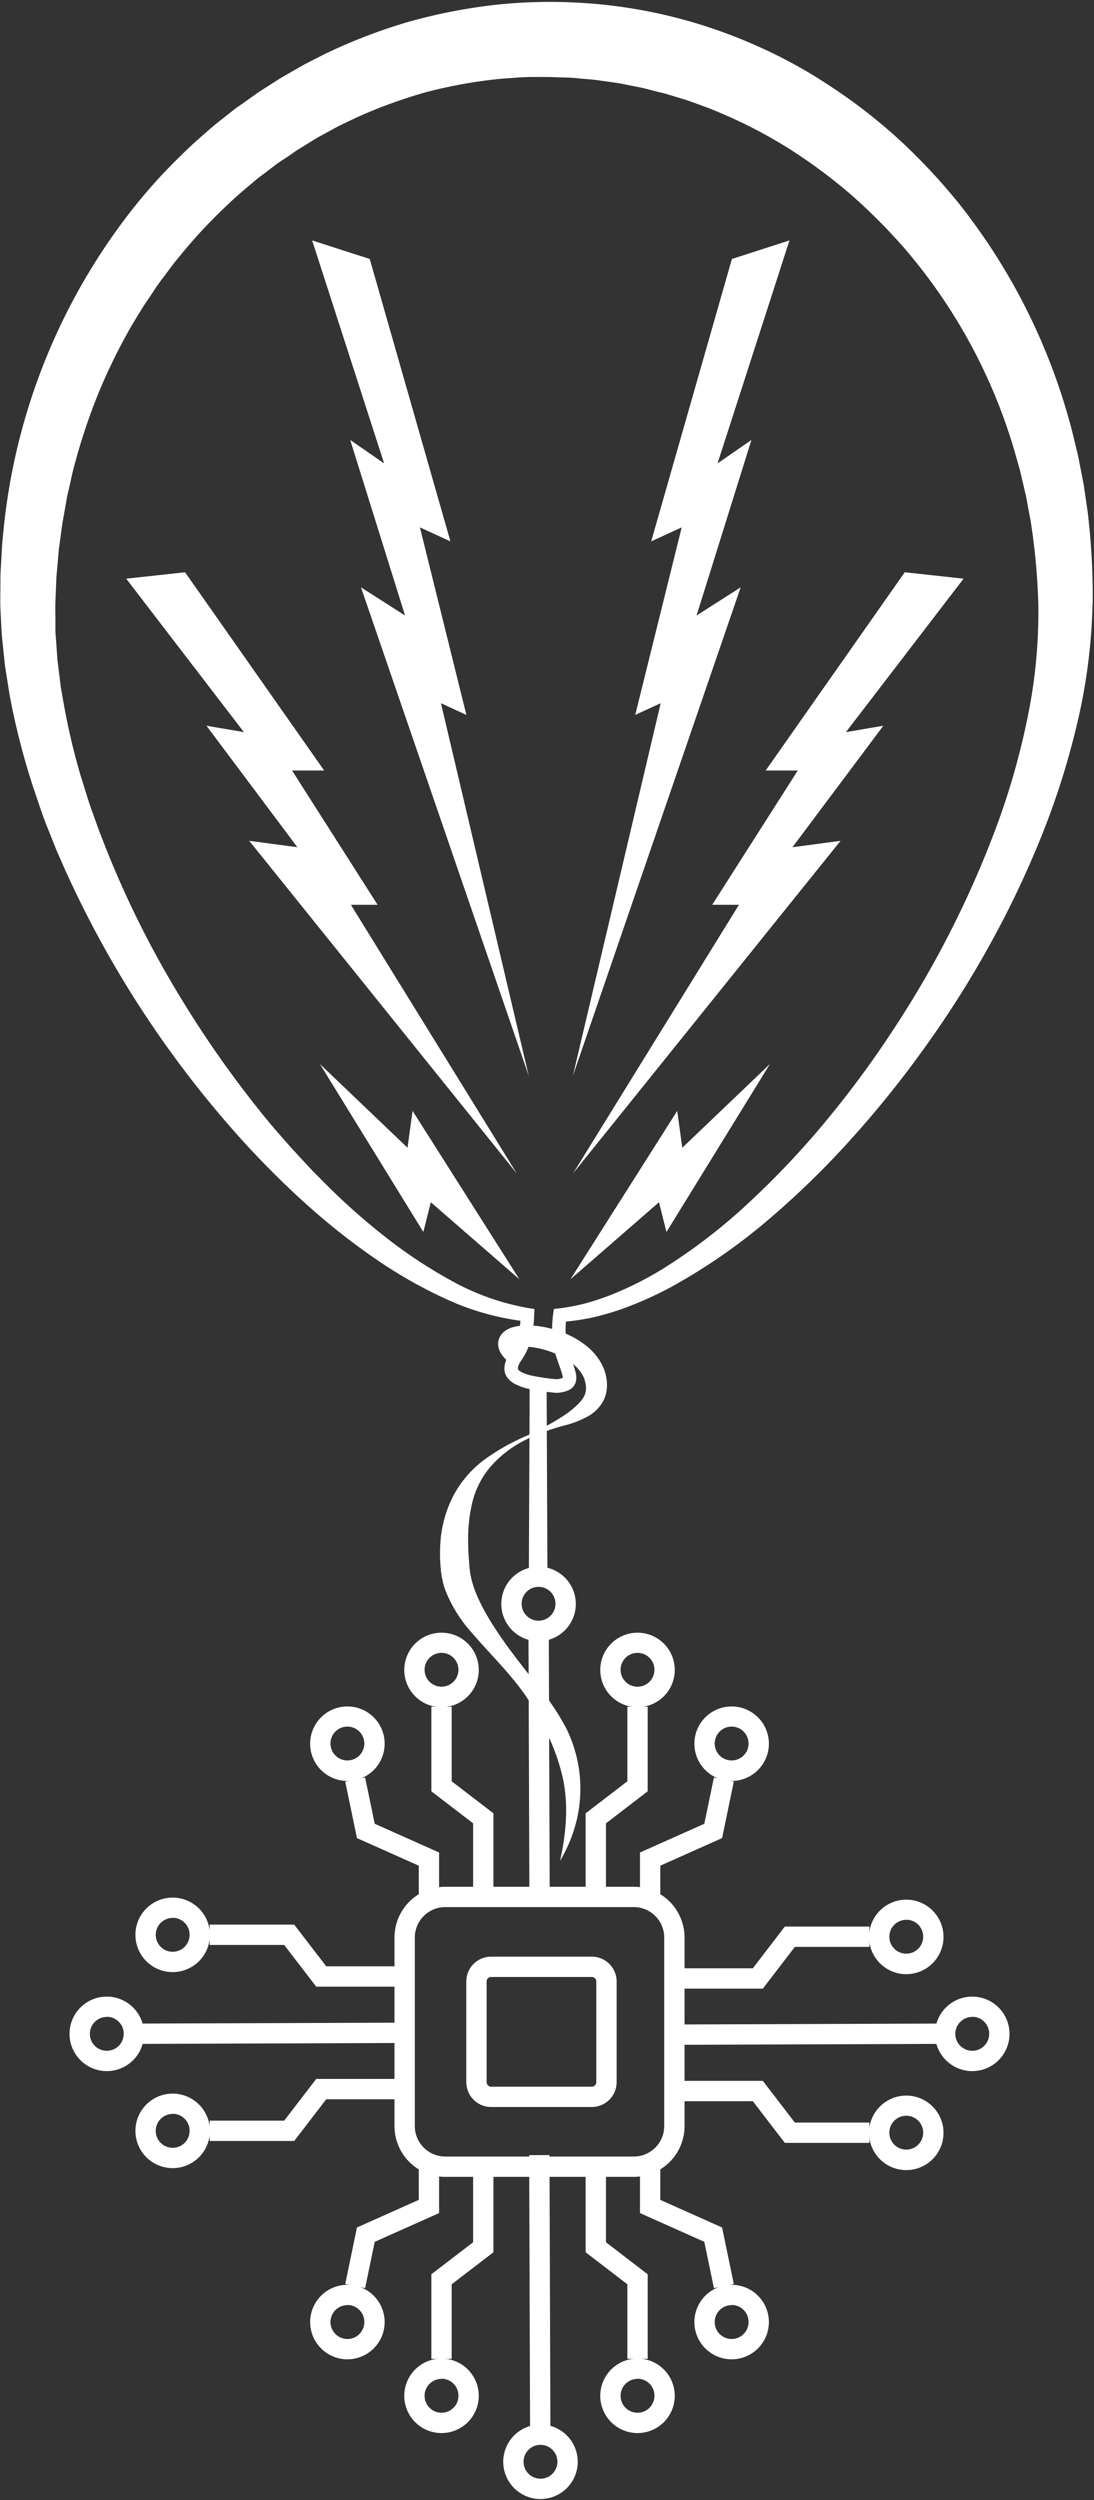 <svg id="Layer_1" data-name="Layer 1" xmlns="http://www.w3.org/2000/svg" viewBox="0 0 323.13 738.34"><rect x="0" y="0" width="323.13" height="738.34" fill="#333333" stroke="none"/><defs><style>.cls-1{fill:#fff;}</style></defs><title>balloon_tech</title><g id="balloon_tech"><g id="balloon"><path class="cls-1" d="M306.69,178.66a190.16,190.16,0,0,0-2-23c-.23-1.91-.67-3.79-1-5.68l-.52-2.84c-.17-.94-.43-1.87-.63-2.81l-1.32-5.6-1.57-5.53A161.1,161.1,0,0,0,267.21,73.4a168.57,168.57,0,0,0-15.95-16A156.38,156.38,0,0,0,233.2,44a140.32,140.32,0,0,0-19.8-10.38c-3.4-1.53-6.92-2.73-10.42-4L197.65,28c-1.77-.56-3.6-.91-5.39-1.41-.9-.22-1.79-.48-2.7-.67l-2.73-.55c-1.83-.34-3.63-.79-5.48-1l-5.52-.79-5.55-.49c-1.85-.22-3.72-.18-5.58-.27l-2.79-.09c-.93,0-1.86,0-2.79,0-1.86,0-3.72,0-5.58.13l-5.57.4a141.62,141.62,0,0,0-22,3.93,143.88,143.88,0,0,0-21,7.67l-5.07,2.43L94.94,40l-1.24.67-1.2.74L90.1,42.9l-2.41,1.47L85.36,46,83,47.56l-1.17.79-1.12.86-4.51,3.41c-2.88,2.43-5.82,4.81-8.54,7.44A150.44,150.44,0,0,0,52.23,76.7c-1.23,1.44-2.33,3-3.47,4.52s-2.29,3-3.32,4.63S43.3,89,42.27,90.6l-3,4.89A168.45,168.45,0,0,0,29.13,116a175,175,0,0,0-7.25,21.79c-.53,1.85-.87,3.74-1.32,5.61l-.64,2.8c-.2.94-.34,1.89-.52,2.84l-1,5.67-.77,5.72c-.3,1.91-.42,3.83-.59,5.75L16.79,169l-.13,1.45-.06,1.44-.23,5.78c-.08,1.93,0,3.81,0,5.72l0,2.86c0,1,.13,1.91.19,2.86l.4,5.73.71,5.74c.13.95.22,1.91.38,2.86l.5,2.86a199.7,199.7,0,0,0,5.25,22.72c1.2,3.73,2.26,7.5,3.62,11.18l2,5.55,2.15,5.49a290.16,290.16,0,0,0,21.15,42.37,313.57,313.57,0,0,0,27.54,38.77l3.9,4.49,2,2.25,2,2.18,4.06,4.36,4.19,4.22a193.35,193.35,0,0,0,17.79,15.72A141,141,0,0,0,134,378.58a72.15,72.15,0,0,0,22,7.7l1.86.29-.09,1.72v0a30.33,30.33,0,0,1-1.35,8.55,18,18,0,0,1-1.93,4.11l-.56.86a6.34,6.34,0,0,0-.44.72l-.19.36-.14.33a2.88,2.88,0,0,0-.18.58c0,.33,0,.46.07.6a.14.14,0,0,1,0,.07l.08.07a1.07,1.07,0,0,1,.14.16l.5.37a12.39,12.39,0,0,0,3.21,1.15,55.4,55.4,0,0,0,7.69,1.1h-.37a5.78,5.78,0,0,0,1.93-.44c.05,0,0,0,0,0s0,0,0,0a.09.09,0,0,0,0,.07h0s0,0,0-.08a.57.57,0,0,0,0-.14c0-.17,0-.28-.08-.49a25.76,25.76,0,0,0-.82-2.59c-.32-.93-.67-1.89-1-2.88a24.11,24.11,0,0,1-.82-3.12,25.08,25.08,0,0,1-.38-3.21,33.38,33.38,0,0,1,.25-6.33l.21-1.55,1.61-.18h0a60.37,60.37,0,0,0,8.06-1.57,73.47,73.47,0,0,0,7.82-2.66,98.9,98.9,0,0,0,14.8-7.51,165.57,165.57,0,0,0,26.4-20.5,251.92,251.92,0,0,0,22.88-24.55,296.6,296.6,0,0,0,19.76-27.15,296.68,296.68,0,0,0,29.9-59.68A218.41,218.41,0,0,0,303.69,211,153.3,153.3,0,0,0,306.69,178.66Zm16,0a169,169,0,0,1-4.63,35.41,230.49,230.49,0,0,1-10.72,33.53,285.21,285.21,0,0,1-15.05,31.5,299.21,299.21,0,0,1-18.55,29.4,305.37,305.37,0,0,1-21.65,27.11,257,257,0,0,1-24.78,24.28,171.78,171.78,0,0,1-28.54,19.88,104.58,104.58,0,0,1-16,7.11,79.72,79.72,0,0,1-8.5,2.35,68,68,0,0,1-8.77,1.19h0l1.82-1.73a29.76,29.76,0,0,0-.23,5.57,21.87,21.87,0,0,0,.32,2.7,19.5,19.5,0,0,0,.7,2.64c.29.92.62,1.83,1,2.77a28.89,28.89,0,0,1,.95,3.1,8.64,8.64,0,0,1,.15,1,5.85,5.85,0,0,1,0,.6,2.61,2.61,0,0,1-.06.65,5.42,5.42,0,0,1-.19.72,5.12,5.12,0,0,1-.39.73,3,3,0,0,1-.51.6,2.46,2.46,0,0,1-.56.45,6.32,6.32,0,0,1-.56.33,5,5,0,0,1-.51.21l-.51.18-.45.11a14.91,14.91,0,0,1-1.74.28l-.15,0-.21,0a61,61,0,0,1-8.3-1.2,15.87,15.87,0,0,1-4.34-1.62c-.38-.25-.76-.53-1.13-.83l-.54-.59c-.08-.1-.17-.19-.25-.3l-.22-.38a6.35,6.35,0,0,1-.38-.79c-.08-.29-.14-.58-.2-.87a3.41,3.41,0,0,1,0-.84,3.87,3.87,0,0,1,.07-.79,6.92,6.92,0,0,1,.4-1.35l.25-.6.29-.53a10.8,10.8,0,0,1,.61-1l.55-.83a13.68,13.68,0,0,0,1.47-3.19,26.1,26.1,0,0,0,1.16-7.36v0l1.76,2a76.87,76.87,0,0,1-24-6.72,136.79,136.79,0,0,1-21.45-12.33c-13.57-9.38-25.7-20.58-36.87-32.6a308.46,308.46,0,0,1-54.14-82l-2.49-5.69-2.31-5.78c-.77-1.92-1.53-3.85-2.19-5.83l-2-5.89A215.83,215.83,0,0,1,3.6,209.15L3,206.06c-.21-1-.35-2.08-.52-3.12l-1-6.25-.66-6.32c-.1-1.06-.24-2.11-.31-3.17L.33,184c-.07-2.12-.25-4.27-.24-6.38l.05-6.32v-1.58l.08-1.58L.4,165c.12-2.1.19-4.22.44-6.31a182.46,182.46,0,0,1,36-93.94,160.5,160.5,0,0,1,17-19.21c3-3,6.31-5.82,9.56-8.64l5.06-4,1.27-1L71.06,31l2.63-1.87,2.63-1.88,2.73-1.74,2.72-1.74,1.37-.87,1.4-.8,5.63-3.21L96,15.92a163.7,163.7,0,0,1,24.23-9.35,162.93,162.93,0,0,1,25.53-5.08A151.14,151.14,0,0,1,171.77.85,148.39,148.39,0,0,1,222.29,13,144.46,144.46,0,0,1,245.16,25.4a160.2,160.2,0,0,1,20.47,15.88,178,178,0,0,1,17.61,18.83,180.78,180.78,0,0,1,33.7,68.33l1.49,6.18,1.21,6.23c.19,1.05.43,2.08.57,3.13l.46,3.14c.28,2.09.66,4.17.84,6.28A205.23,205.23,0,0,1,322.73,178.66Z"/><path class="cls-1" d="M149.74,401.77a11.47,11.47,0,0,1-1.47-1.64,5.78,5.78,0,0,1-1.12-2.9,4.52,4.52,0,0,1,.39-2.22,4.89,4.89,0,0,1,1.25-1.66,7,7,0,0,1,2.53-1.36,15.1,15.1,0,0,1,4.12-.59,25.17,25.17,0,0,1,3.72.25,30.29,30.29,0,0,1,7,1.83,26,26,0,0,1,6.49,3.56,17.46,17.46,0,0,1,5.17,6,13.4,13.4,0,0,1,1.3,4,11.83,11.83,0,0,1-.08,4.35,9.69,9.69,0,0,1-2,4.05,11.9,11.9,0,0,1-3.06,2.64,28.48,28.48,0,0,1-6.52,2.69,64.08,64.08,0,0,0-12.32,4.48A33.63,33.63,0,0,0,145,433a24.43,24.43,0,0,0-3.44,5.14,25.47,25.47,0,0,0-2.08,5.63,46.46,46.46,0,0,0-1.2,11.78c0,2,.14,4,.29,6.05l.12,1.52c.07.43.09.86.17,1.3a26,26,0,0,0,.57,2.64c.25.88.54,1.78.87,2.68s.73,1.8,1.15,2.71a59.56,59.56,0,0,0,2.89,5.43,119.5,119.5,0,0,0,7.27,10.65c2.62,3.49,5.36,6.94,8.09,10.46a70.88,70.88,0,0,1,7.48,11.27,40.17,40.17,0,0,1,3.24,26.89,43.35,43.35,0,0,1-5,12.38c1.92-8.61,2.55-17.19.65-25.18A61.55,61.55,0,0,0,162,512.77a78.05,78.05,0,0,0-6.08-11c-4.73-7.17-11.06-13.12-16.92-20a40.89,40.89,0,0,1-7.44-12.11,22.86,22.86,0,0,1-1-3.69c-.14-.64-.22-1.29-.31-1.94l-.15-1.73a47,47,0,0,1,0-7,34.78,34.78,0,0,1,3.89-13.73A31.86,31.86,0,0,1,143.15,431a64.23,64.23,0,0,1,11.58-6.63,81.43,81.43,0,0,0,11.56-6.16,27.24,27.24,0,0,0,4.76-3.87,8.76,8.76,0,0,0,1.47-2,5.18,5.18,0,0,0,.55-1.94,7.09,7.09,0,0,0-.19-2.14,7.6,7.6,0,0,0-.8-2.16,11.87,11.87,0,0,0-3.39-3.73A25.84,25.84,0,0,0,158.18,398a21.07,21.07,0,0,0-2.79-.31,9.34,9.34,0,0,0-2.36.15c-.27.06-.48.16-.38.07a1.4,1.4,0,0,0,.24-.39,1.27,1.27,0,0,0,.1-.63c-.05-.29-.1-.13,0,.11a5,5,0,0,0,.62.88Z"/><polygon class="cls-1" points="161.45 409 161.7 466 156.2 466 156.45 409 161.45 409"/></g><g id="chip"><polygon class="cls-1" points="129.69 563.06 123.69 563.06 123.69 550.96 105.43 542.82 101.97 526.13 107.84 524.91 110.68 538.59 129.69 547.07 129.69 563.06"/><path class="cls-1" d="M102.61,525.94a11,11,0,1,1,11-11A11,11,0,0,1,102.61,525.94Zm0-16.05a5,5,0,1,0,5,5A5,5,0,0,0,102.61,509.89Z"/><polygon class="cls-1" points="145.74 562.77 139.74 562.77 139.74 538.46 127.41 529 127.41 504.02 133.41 504.02 133.41 526.04 145.74 535.5 145.74 562.77"/><path class="cls-1" d="M130.41,504.16a11,11,0,1,1,11-11A11,11,0,0,1,130.41,504.16Zm0-16.05a5,5,0,1,0,5,5A5,5,0,0,0,130.41,488.11Z"/><rect class="cls-1" x="156.21" y="479.95" width="6" height="83.06" transform="translate(-1.8 0.55) rotate(-0.2)"/><path class="cls-1" d="M159.07,484.67a11,11,0,1,1,11-11A11,11,0,0,1,159.07,484.67Zm0-16.05a5,5,0,1,0,5,5A5,5,0,0,0,159.07,468.62Z"/><polygon class="cls-1" points="195.03 563.06 189.03 563.06 189.03 547.07 208.03 538.59 210.87 524.91 216.74 526.13 213.28 542.82 195.03 550.96 195.03 563.06"/><path class="cls-1" d="M216.1,525.94a11,11,0,1,1,11-11A11,11,0,0,1,216.1,525.94Zm0-16.05a5,5,0,1,0,5,5A5,5,0,0,0,216.1,509.89Z"/><polygon class="cls-1" points="178.98 562.77 172.98 562.77 172.98 535.5 185.3 526.04 185.3 504.02 191.3 504.02 191.3 529 178.98 538.46 178.98 562.77"/><path class="cls-1" d="M188.3,504.16a11,11,0,1,1,11-11A11,11,0,0,1,188.3,504.16Zm0-16.05a5,5,0,1,0,5,5A5,5,0,0,0,188.3,488.11Z"/><polygon class="cls-1" points="210.87 675.72 208.03 662.04 189.03 653.56 189.03 637.57 195.03 637.57 195.03 649.66 213.28 657.81 216.74 674.5 210.87 675.72"/><path class="cls-1" d="M216.1,696.74a11,11,0,1,1,11-11A11,11,0,0,1,216.1,696.74Zm0-16a5,5,0,1,0,5,5A5,5,0,0,0,216.1,680.69Z"/><polygon class="cls-1" points="191.3 696.6 185.3 696.6 185.3 674.58 172.98 665.13 172.98 637.86 178.98 637.86 178.98 662.17 191.3 671.63 191.3 696.6"/><path class="cls-1" d="M188.3,718.52a11,11,0,1,1,11-11A11,11,0,0,1,188.3,718.52Zm0-16a5,5,0,1,0,5,5A5,5,0,0,0,188.3,702.47Z"/><rect class="cls-1" x="156.5" y="636.42" width="6" height="84.25" transform="translate(-2.31 0.55) rotate(-0.19)"/><path class="cls-1" d="M159.64,738a11,11,0,1,1,11-11A11,11,0,0,1,159.64,738Zm0-16a5,5,0,1,0,5,5A5,5,0,0,0,159.64,722Z"/><polygon class="cls-1" points="107.84 675.72 101.97 674.5 105.43 657.81 123.69 649.66 123.69 637.57 129.69 637.57 129.69 653.56 110.68 662.04 107.84 675.72"/><path class="cls-1" d="M102.61,696.74a11,11,0,1,1,11-11A11,11,0,0,1,102.61,696.74Zm0-16a5,5,0,1,0,5,5A5,5,0,0,0,102.61,680.69Z"/><polygon class="cls-1" points="133.41 696.6 127.41 696.6 127.41 671.63 139.74 662.17 139.74 637.86 145.74 637.86 145.74 665.13 133.41 674.58 133.41 696.6"/><path class="cls-1" d="M130.41,718.52a11,11,0,1,1,11-11A11,11,0,0,1,130.41,718.52Zm0-16a5,5,0,1,0,5,5A5,5,0,0,0,130.41,702.47Z"/><polygon class="cls-1" points="86.9 632.26 61.92 632.26 61.92 626.26 83.94 626.26 93.4 613.94 120.67 613.94 120.67 619.94 96.36 619.94 86.9 632.26"/><path class="cls-1" d="M51,640.28a11,11,0,1,1,11-11A11,11,0,0,1,51,640.28Zm0-16a5,5,0,1,0,5,5A5,5,0,0,0,51,624.23Z"/><rect class="cls-1" x="37.85" y="597.46" width="84.25" height="6" transform="translate(-2.05 0.28) rotate(-0.2)"/><path class="cls-1" d="M31.54,611.63a11,11,0,1,1,11-11A11,11,0,0,1,31.54,611.63Zm0-16a5,5,0,1,0,5,5A5,5,0,0,0,31.54,595.58Z"/><polygon class="cls-1" points="120.67 586.69 93.4 586.69 83.94 574.37 61.92 574.37 61.92 568.37 86.9 568.37 96.36 580.69 120.67 580.69 120.67 586.69"/><path class="cls-1" d="M51,582.39a11,11,0,1,1,11-11A11,11,0,0,1,51,582.39Zm0-16a5,5,0,1,0,5,5A5,5,0,0,0,51,566.35Z"/><polygon class="cls-1" points="225.32 587.27 198.04 587.27 198.04 581.27 222.36 581.27 231.81 568.94 256.79 568.94 256.79 574.94 234.77 574.94 225.32 587.27"/><path class="cls-1" d="M267.68,583a11,11,0,1,1,11-11A11,11,0,0,1,267.68,583Zm0-16.05a5,5,0,1,0,5,5A5,5,0,0,0,267.68,566.92Z"/><rect class="cls-1" x="196.61" y="597.74" width="84.25" height="6" transform="translate(-2.05 0.82) rotate(-0.2)"/><path class="cls-1" d="M287.17,611.63a11,11,0,1,1,11-11A11,11,0,0,1,287.17,611.63Zm0-16a5,5,0,1,0,5,5A5,5,0,0,0,287.17,595.58Z"/><polygon class="cls-1" points="256.79 632.83 231.81 632.83 222.36 620.51 198.04 620.51 198.04 614.51 225.32 614.51 234.77 626.83 256.79 626.83 256.79 632.83"/><path class="cls-1" d="M267.68,640.86a11,11,0,1,1,11-11A11,11,0,0,1,267.68,640.86Zm0-16.05a5,5,0,1,0,5,5A5,5,0,0,0,267.68,624.81Z"/><path class="cls-1" d="M187.19,642.86H131.52a15,15,0,0,1-15-15V572.19a15,15,0,0,1,15-15h55.67a15,15,0,0,1,15,15v55.67A15,15,0,0,1,187.19,642.86Zm-55.67-79.67a9,9,0,0,0-9,9v55.67a9,9,0,0,0,9,9h55.67a9,9,0,0,0,9-9V572.19a9,9,0,0,0-9-9Z"/><path class="cls-1" d="M174.8,622.23H145.06a7.34,7.34,0,0,1-7.33-7.34V585.16a7.34,7.34,0,0,1,7.33-7.33H174.8a7.34,7.34,0,0,1,7.33,7.33v29.73A7.34,7.34,0,0,1,174.8,622.23Zm-29.74-38.4a1.34,1.34,0,0,0-1.33,1.33v29.73a1.34,1.34,0,0,0,1.33,1.34H174.8a1.34,1.34,0,0,0,1.33-1.34V585.16a1.34,1.34,0,0,0-1.33-1.33Z"/></g><g id="voltages"><polygon class="cls-1" points="152.61 346.5 103.64 267.2 111.53 267.2 86.26 227.54 95.74 227.54 54.66 169 37.28 170.89 72.04 216.21 60.98 214.32 87.84 250.2 73.62 248.31 152.61 346.5"/><polygon class="cls-1" points="169.28 346.5 218.26 267.2 210.36 267.2 235.64 227.54 226.16 227.54 267.23 169 284.61 170.89 249.85 216.21 260.91 214.32 234.06 250.2 248.27 248.31 169.28 346.5"/><polygon class="cls-1" points="227.41 314.22 201.52 338.95 200.03 328.06 168.49 377.79 194.64 355.04 196.85 363.82 227.41 314.22"/><polygon class="cls-1" points="169.2 317.74 195.14 207.67 187.63 211.12 201.35 155.74 192.34 159.88 216.18 76.48 233.18 71 211.93 136.86 221.95 129.92 205.74 181.77 218.77 173.45 169.2 317.74"/><polygon class="cls-1" points="156.18 317.74 130.24 207.67 137.75 211.12 124.03 155.74 133.04 159.88 109.21 76.48 92.2 71 113.46 136.86 103.44 129.92 119.64 181.77 106.62 173.45 156.18 317.74"/><polygon class="cls-1" points="94.49 314.22 120.37 338.95 121.86 328.06 153.41 377.79 127.25 355.04 125.04 363.82 94.49 314.22"/></g></g></svg>